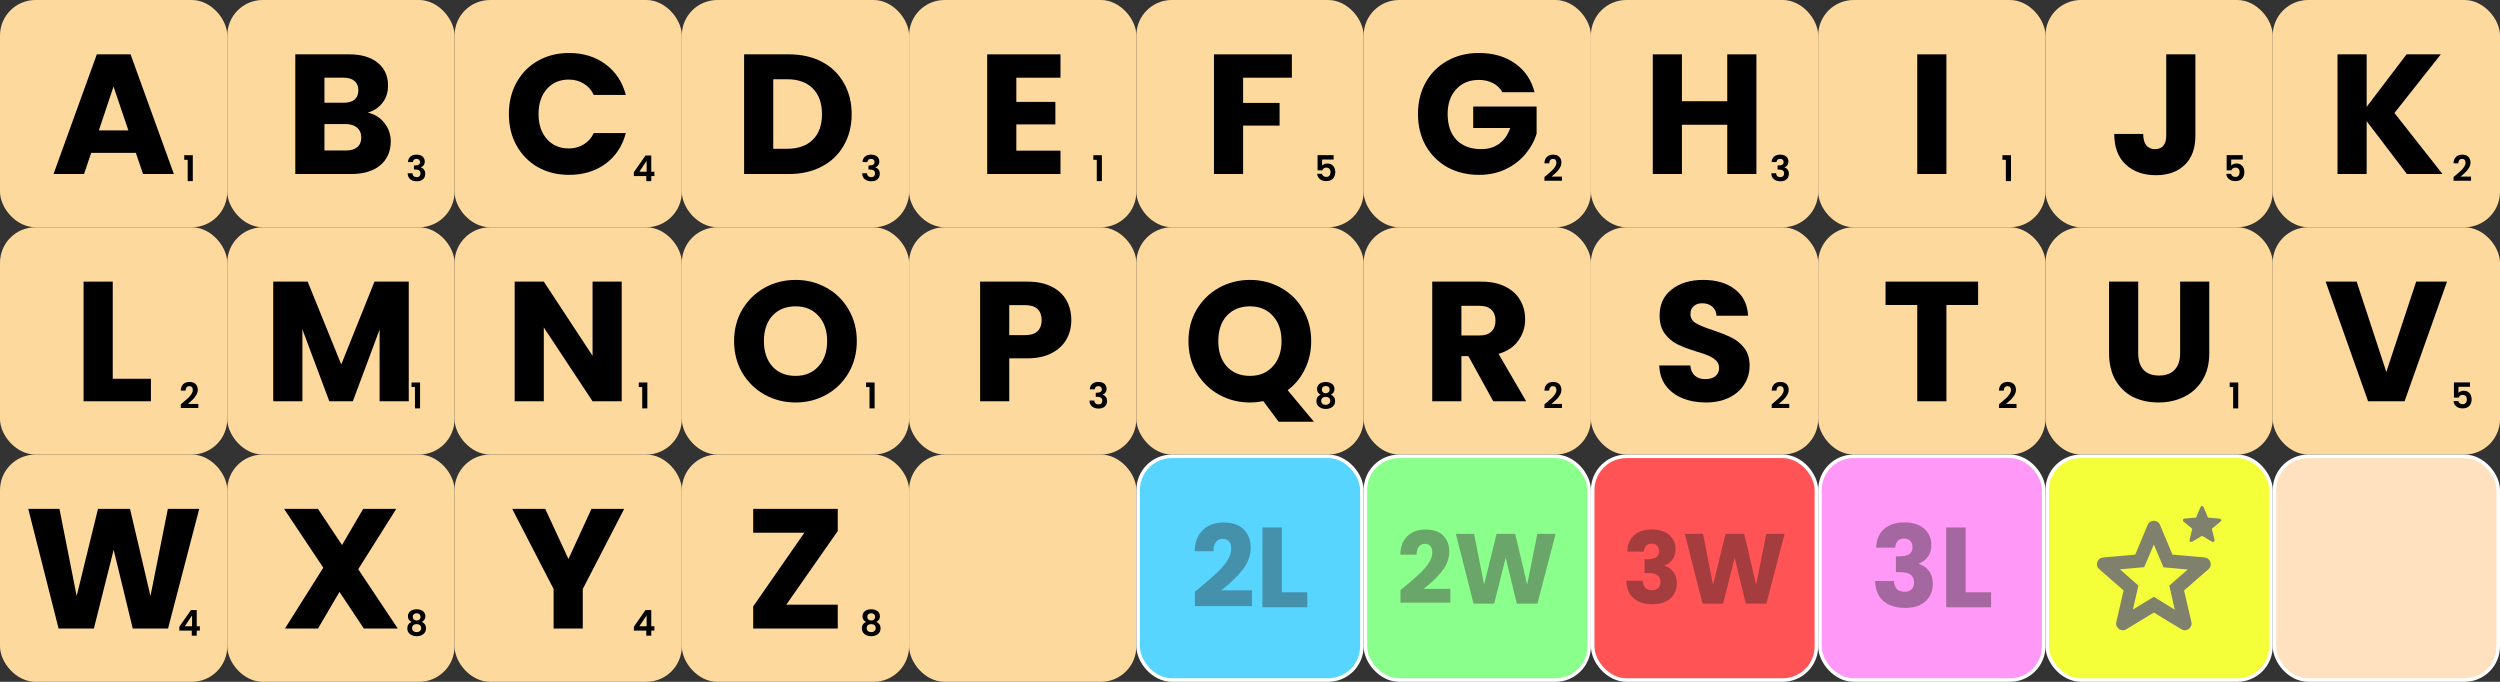 <svg width="704" height="192" viewBox="0 0 704 192" fill="none" xmlns="http://www.w3.org/2000/svg">
<rect x="0" y="0" width="704" height="192" fill="#333333" stroke="none"/>
<g clip-path="url(#clip0_74_675)">
<rect width="64" height="64" rx="10" fill="#FDD99D"/>
<path d="M38.257 43.048H25.681L23.665 49H15.073L27.265 15.304H36.769L48.961 49H40.273L38.257 43.048ZM36.145 36.712L31.969 24.376L27.841 36.712H36.145Z" fill="black"/>
<path d="M51.882 45V43.71H54.292V51H52.852V45H51.882Z" fill="black"/>
<rect x="64" width="64" height="64" rx="10" fill="#FDD99D"/>
<path d="M103.556 31.72C105.508 32.136 107.076 33.112 108.26 34.648C109.444 36.152 110.036 37.88 110.036 39.832C110.036 42.648 109.044 44.888 107.06 46.552C105.108 48.184 102.372 49 98.852 49H83.156V15.304H98.324C101.748 15.304 104.42 16.088 106.34 17.656C108.292 19.224 109.268 21.352 109.268 24.04C109.268 26.024 108.74 27.672 107.684 28.984C106.66 30.296 105.284 31.208 103.556 31.72ZM91.364 28.936H96.74C98.084 28.936 99.108 28.648 99.812 28.072C100.548 27.464 100.916 26.584 100.916 25.432C100.916 24.28 100.548 23.4 99.812 22.792C99.108 22.184 98.084 21.88 96.74 21.88H91.364V28.936ZM97.412 42.376C98.788 42.376 99.844 42.072 100.58 41.464C101.348 40.824 101.732 39.912 101.732 38.728C101.732 37.544 101.332 36.616 100.532 35.944C99.764 35.272 98.692 34.936 97.316 34.936H91.364V42.376H97.412Z" fill="black"/>
<path d="M114.89 45.63C114.924 44.963 115.157 44.45 115.59 44.09C116.03 43.723 116.607 43.54 117.32 43.54C117.807 43.54 118.224 43.627 118.57 43.8C118.917 43.967 119.177 44.197 119.35 44.49C119.53 44.777 119.62 45.103 119.62 45.47C119.62 45.89 119.51 46.247 119.29 46.54C119.077 46.827 118.82 47.02 118.52 47.12V47.16C118.907 47.28 119.207 47.493 119.42 47.8C119.64 48.107 119.75 48.5 119.75 48.98C119.75 49.38 119.657 49.737 119.47 50.05C119.29 50.363 119.02 50.61 118.66 50.79C118.307 50.963 117.88 51.05 117.38 51.05C116.627 51.05 116.014 50.86 115.54 50.48C115.067 50.1 114.817 49.54 114.79 48.8H116.15C116.164 49.127 116.274 49.39 116.48 49.59C116.694 49.783 116.984 49.88 117.35 49.88C117.69 49.88 117.95 49.787 118.13 49.6C118.317 49.407 118.41 49.16 118.41 48.86C118.41 48.46 118.284 48.173 118.03 48C117.777 47.827 117.384 47.74 116.85 47.74H116.56V46.59H116.85C117.797 46.59 118.27 46.273 118.27 45.64C118.27 45.353 118.184 45.13 118.01 44.97C117.844 44.81 117.6 44.73 117.28 44.73C116.967 44.73 116.724 44.817 116.55 44.99C116.384 45.157 116.287 45.37 116.26 45.63H114.89Z" fill="black"/>
<rect x="128" width="64" height="64" rx="10" fill="#FDD99D"/>
<path d="M143.303 32.104C143.303 28.776 144.023 25.816 145.463 23.224C146.903 20.6 148.903 18.568 151.463 17.128C154.055 15.656 156.983 14.92 160.247 14.92C164.247 14.92 167.671 15.976 170.519 18.088C173.367 20.2 175.271 23.08 176.231 26.728H167.207C166.535 25.32 165.575 24.248 164.327 23.512C163.111 22.776 161.719 22.408 160.151 22.408C157.623 22.408 155.575 23.288 154.007 25.048C152.439 26.808 151.655 29.16 151.655 32.104C151.655 35.048 152.439 37.4 154.007 39.16C155.575 40.92 157.623 41.8 160.151 41.8C161.719 41.8 163.111 41.432 164.327 40.696C165.575 39.96 166.535 38.888 167.207 37.48H176.231C175.271 41.128 173.367 44.008 170.519 46.12C167.671 48.2 164.247 49.24 160.247 49.24C156.983 49.24 154.055 48.52 151.463 47.08C148.903 45.608 146.903 43.576 145.463 40.984C144.023 38.392 143.303 35.432 143.303 32.104Z" fill="black"/>
<path d="M178.498 49.58V48.48L181.768 43.8H183.398V48.36H184.278V49.58H183.398V51H181.998V49.58H178.498ZM182.088 45.3L180.038 48.36H182.088V45.3Z" fill="black"/>
<rect x="192" width="64" height="64" rx="10" fill="#FDD99D"/>
<path d="M222.163 15.304C225.715 15.304 228.819 16.008 231.475 17.416C234.131 18.824 236.179 20.808 237.619 23.368C239.091 25.896 239.827 28.824 239.827 32.152C239.827 35.448 239.091 38.376 237.619 40.936C236.179 43.496 234.115 45.48 231.427 46.888C228.771 48.296 225.683 49 222.163 49H209.539V15.304H222.163ZM221.635 41.896C224.739 41.896 227.155 41.048 228.883 39.352C230.611 37.656 231.475 35.256 231.475 32.152C231.475 29.048 230.611 26.632 228.883 24.904C227.155 23.176 224.739 22.312 221.635 22.312H217.747V41.896H221.635Z" fill="black"/>
<path d="M242.89 45.63C242.924 44.963 243.157 44.45 243.59 44.09C244.03 43.723 244.607 43.54 245.32 43.54C245.807 43.54 246.224 43.627 246.57 43.8C246.917 43.967 247.177 44.197 247.35 44.49C247.53 44.777 247.62 45.103 247.62 45.47C247.62 45.89 247.51 46.247 247.29 46.54C247.077 46.827 246.82 47.02 246.52 47.12V47.16C246.907 47.28 247.207 47.493 247.42 47.8C247.64 48.107 247.75 48.5 247.75 48.98C247.75 49.38 247.657 49.737 247.47 50.05C247.29 50.363 247.02 50.61 246.66 50.79C246.307 50.963 245.88 51.05 245.38 51.05C244.627 51.05 244.014 50.86 243.54 50.48C243.067 50.1 242.817 49.54 242.79 48.8H244.15C244.164 49.127 244.274 49.39 244.48 49.59C244.694 49.783 244.984 49.88 245.35 49.88C245.69 49.88 245.95 49.787 246.13 49.6C246.317 49.407 246.41 49.16 246.41 48.86C246.41 48.46 246.284 48.173 246.03 48C245.777 47.827 245.384 47.74 244.85 47.74H244.56V46.59H244.85C245.797 46.59 246.27 46.273 246.27 45.64C246.27 45.353 246.184 45.13 246.01 44.97C245.844 44.81 245.6 44.73 245.28 44.73C244.967 44.73 244.724 44.817 244.55 44.99C244.384 45.157 244.287 45.37 244.26 45.63H242.89Z" fill="black"/>
<rect x="256" width="64" height="64" rx="10" fill="#FDD99D"/>
<path d="M286.2 21.88V28.696H297.192V35.032H286.2V42.424H298.632V49H277.992V15.304H298.632V21.88H286.2Z" fill="black"/>
<path d="M307.882 45V43.71H310.292V51H308.852V45H307.882Z" fill="black"/>
<rect x="320" width="64" height="64" rx="10" fill="#FDD99D"/>
<path d="M363.787 15.304V21.88H350.059V28.984H360.331V35.368H350.059V49H341.851V15.304H363.787Z" fill="black"/>
<path d="M375.546 44.92H372.306V46.63C372.446 46.457 372.646 46.317 372.906 46.21C373.166 46.097 373.442 46.04 373.736 46.04C374.269 46.04 374.706 46.157 375.046 46.39C375.386 46.623 375.632 46.923 375.786 47.29C375.939 47.65 376.016 48.037 376.016 48.45C376.016 49.217 375.796 49.833 375.356 50.3C374.922 50.767 374.302 51 373.496 51C372.736 51 372.129 50.81 371.676 50.43C371.222 50.05 370.966 49.553 370.906 48.94H372.266C372.326 49.207 372.459 49.42 372.666 49.58C372.879 49.74 373.149 49.82 373.476 49.82C373.869 49.82 374.166 49.697 374.366 49.45C374.566 49.203 374.666 48.877 374.666 48.47C374.666 48.057 374.562 47.743 374.356 47.53C374.156 47.31 373.859 47.2 373.466 47.2C373.186 47.2 372.952 47.27 372.766 47.41C372.579 47.55 372.446 47.737 372.366 47.97H371.026V43.69H375.546V44.92Z" fill="black"/>
<rect x="384" width="64" height="64" rx="10" fill="#FDD99D"/>
<path d="M423.063 25.96C422.455 24.84 421.575 23.992 420.423 23.416C419.303 22.808 417.975 22.504 416.439 22.504C413.783 22.504 411.655 23.384 410.055 25.144C408.455 26.872 407.655 29.192 407.655 32.104C407.655 35.208 408.487 37.64 410.151 39.4C411.847 41.128 414.167 41.992 417.111 41.992C419.127 41.992 420.823 41.48 422.199 40.456C423.607 39.432 424.631 37.96 425.271 36.04H414.855V29.992H432.711V37.624C432.103 39.672 431.063 41.576 429.591 43.336C428.151 45.096 426.311 46.52 424.071 47.608C421.831 48.696 419.303 49.24 416.487 49.24C413.159 49.24 410.183 48.52 407.559 47.08C404.967 45.608 402.935 43.576 401.463 40.984C400.023 38.392 399.303 35.432 399.303 32.104C399.303 28.776 400.023 25.816 401.463 23.224C402.935 20.6 404.967 18.568 407.559 17.128C410.151 15.656 413.111 14.92 416.439 14.92C420.471 14.92 423.863 15.896 426.615 17.848C429.399 19.8 431.239 22.504 432.135 25.96H423.063Z" fill="black"/>
<path d="M435.432 49.42C436.072 48.887 436.582 48.443 436.962 48.09C437.342 47.73 437.659 47.357 437.912 46.97C438.166 46.583 438.292 46.203 438.292 45.83C438.292 45.49 438.212 45.223 438.052 45.03C437.892 44.837 437.646 44.74 437.312 44.74C436.979 44.74 436.722 44.853 436.542 45.08C436.362 45.3 436.269 45.603 436.262 45.99H434.902C434.929 45.19 435.166 44.583 435.612 44.17C436.066 43.757 436.639 43.55 437.332 43.55C438.092 43.55 438.676 43.753 439.082 44.16C439.489 44.56 439.692 45.09 439.692 45.75C439.692 46.27 439.552 46.767 439.272 47.24C438.992 47.713 438.672 48.127 438.312 48.48C437.952 48.827 437.482 49.247 436.902 49.74H439.852V50.9H434.912V49.86L435.432 49.42Z" fill="black"/>
<rect x="448" width="64" height="64" rx="10" fill="#FDD99D"/>
<path d="M494.605 15.304V49H486.397V35.128H473.629V49H465.421V15.304H473.629V28.504H486.397V15.304H494.605Z" fill="black"/>
<path d="M498.89 45.63C498.924 44.963 499.157 44.45 499.59 44.09C500.03 43.723 500.607 43.54 501.32 43.54C501.807 43.54 502.224 43.627 502.57 43.8C502.917 43.967 503.177 44.197 503.35 44.49C503.53 44.777 503.62 45.103 503.62 45.47C503.62 45.89 503.51 46.247 503.29 46.54C503.077 46.827 502.82 47.02 502.52 47.12V47.16C502.907 47.28 503.207 47.493 503.42 47.8C503.64 48.107 503.75 48.5 503.75 48.98C503.75 49.38 503.657 49.737 503.47 50.05C503.29 50.363 503.02 50.61 502.66 50.79C502.307 50.963 501.88 51.05 501.38 51.05C500.627 51.05 500.014 50.86 499.54 50.48C499.067 50.1 498.817 49.54 498.79 48.8H500.15C500.164 49.127 500.274 49.39 500.48 49.59C500.694 49.783 500.984 49.88 501.35 49.88C501.69 49.88 501.95 49.787 502.13 49.6C502.317 49.407 502.41 49.16 502.41 48.86C502.41 48.46 502.284 48.173 502.03 48C501.777 47.827 501.384 47.74 500.85 47.74H500.56V46.59H500.85C501.797 46.59 502.27 46.273 502.27 45.64C502.27 45.353 502.184 45.13 502.01 44.97C501.844 44.81 501.6 44.73 501.28 44.73C500.967 44.73 500.724 44.817 500.55 44.99C500.384 45.157 500.287 45.37 500.26 45.63H498.89Z" fill="black"/>
<rect x="512" width="64" height="64" rx="10" fill="#FDD99D"/>
<path d="M548.106 15.304V49H539.898V15.304H548.106Z" fill="black"/>
<path d="M563.882 45V43.71H566.292V51H564.852V45H563.882Z" fill="black"/>
<rect x="576" width="64" height="64" rx="10" fill="#FDD99D"/>
<path d="M618.221 15.304V38.248C618.221 41.8 617.213 44.536 615.197 46.456C613.213 48.376 610.525 49.336 607.133 49.336C603.581 49.336 600.733 48.328 598.589 46.312C596.445 44.296 595.373 41.432 595.373 37.72H603.533C603.533 39.128 603.821 40.2 604.397 40.936C604.973 41.64 605.805 41.992 606.893 41.992C607.885 41.992 608.653 41.672 609.197 41.032C609.741 40.392 610.013 39.464 610.013 38.248V15.304H618.221Z" fill="black"/>
<path d="M631.546 44.92H628.306V46.63C628.446 46.457 628.646 46.317 628.906 46.21C629.166 46.097 629.442 46.04 629.736 46.04C630.269 46.04 630.706 46.157 631.046 46.39C631.386 46.623 631.632 46.923 631.786 47.29C631.939 47.65 632.016 48.037 632.016 48.45C632.016 49.217 631.796 49.833 631.356 50.3C630.922 50.767 630.302 51 629.496 51C628.736 51 628.129 50.81 627.676 50.43C627.222 50.05 626.966 49.553 626.906 48.94H628.266C628.326 49.207 628.459 49.42 628.666 49.58C628.879 49.74 629.149 49.82 629.476 49.82C629.869 49.82 630.166 49.697 630.366 49.45C630.566 49.203 630.666 48.877 630.666 48.47C630.666 48.057 630.562 47.743 630.356 47.53C630.156 47.31 629.859 47.2 629.466 47.2C629.186 47.2 628.952 47.27 628.766 47.41C628.579 47.55 628.446 47.737 628.366 47.97H627.026V43.69H631.546V44.92Z" fill="black"/>
<rect x="640" width="64" height="64" rx="10" fill="#FDD99D"/>
<path d="M677.778 49L666.45 34.12V49H658.242V15.304H666.45V30.088L677.682 15.304H687.33L674.274 31.816L687.81 49H677.778Z" fill="black"/>
<path d="M691.432 49.42C692.072 48.887 692.582 48.443 692.962 48.09C693.342 47.73 693.659 47.357 693.912 46.97C694.166 46.583 694.292 46.203 694.292 45.83C694.292 45.49 694.212 45.223 694.052 45.03C693.892 44.837 693.646 44.74 693.312 44.74C692.979 44.74 692.722 44.853 692.542 45.08C692.362 45.3 692.269 45.603 692.262 45.99H690.902C690.929 45.19 691.166 44.583 691.612 44.17C692.066 43.757 692.639 43.55 693.332 43.55C694.092 43.55 694.676 43.753 695.082 44.16C695.489 44.56 695.692 45.09 695.692 45.75C695.692 46.27 695.552 46.767 695.272 47.24C694.992 47.713 694.672 48.127 694.312 48.48C693.952 48.827 693.482 49.247 692.902 49.74H695.852V50.9H690.912V49.86L691.432 49.42Z" fill="black"/>
<rect y="64" width="64" height="64" rx="10" fill="#FDD99D"/>
<path d="M31.747 106.664H42.498V113H23.538V79.304H31.747V106.664Z" fill="black"/>
<path d="M51.432 113.42C52.072 112.887 52.582 112.443 52.962 112.09C53.342 111.73 53.659 111.357 53.912 110.97C54.166 110.583 54.292 110.203 54.292 109.83C54.292 109.49 54.212 109.223 54.052 109.03C53.892 108.837 53.646 108.74 53.312 108.74C52.979 108.74 52.722 108.853 52.542 109.08C52.362 109.3 52.269 109.603 52.262 109.99H50.902C50.929 109.19 51.166 108.583 51.612 108.17C52.066 107.757 52.639 107.55 53.332 107.55C54.092 107.55 54.676 107.753 55.082 108.16C55.489 108.56 55.692 109.09 55.692 109.75C55.692 110.27 55.552 110.767 55.272 111.24C54.992 111.713 54.672 112.127 54.312 112.48C53.952 112.827 53.482 113.247 52.902 113.74H55.852V114.9H50.912V113.86L51.432 113.42Z" fill="black"/>
<rect x="64" y="64" width="64" height="64" rx="10" fill="#FDD99D"/>
<path d="M115.105 79.304V113H106.897V92.792L99.361 113H92.737L85.153 92.744V113H76.945V79.304H86.641L96.097 102.632L105.457 79.304H115.105Z" fill="black"/>
<path d="M115.882 109V107.71H118.292V115H116.852V109H115.882Z" fill="black"/>
<rect x="128" y="64" width="64" height="64" rx="10" fill="#FDD99D"/>
<path d="M175.073 113H166.865L153.137 92.216V113H144.929V79.304H153.137L166.865 100.184V79.304H175.073V113Z" fill="black"/>
<path d="M179.882 109V107.71H182.292V115H180.852V109H179.882Z" fill="black"/>
<rect x="192" y="64" width="64" height="64" rx="10" fill="#FDD99D"/>
<path d="M224.045 113.336C220.877 113.336 217.965 112.6 215.309 111.128C212.685 109.656 210.589 107.608 209.021 104.984C207.485 102.328 206.717 99.352 206.717 96.056C206.717 92.76 207.485 89.8 209.021 87.176C210.589 84.552 212.685 82.504 215.309 81.032C217.965 79.56 220.877 78.824 224.045 78.824C227.213 78.824 230.109 79.56 232.733 81.032C235.389 82.504 237.469 84.552 238.973 87.176C240.509 89.8 241.277 92.76 241.277 96.056C241.277 99.352 240.509 102.328 238.973 104.984C237.437 107.608 235.357 109.656 232.733 111.128C230.109 112.6 227.213 113.336 224.045 113.336ZM224.045 105.848C226.733 105.848 228.877 104.952 230.477 103.16C232.109 101.368 232.925 99 232.925 96.056C232.925 93.08 232.109 90.712 230.477 88.952C228.877 87.16 226.733 86.264 224.045 86.264C221.325 86.264 219.149 87.144 217.517 88.904C215.917 90.664 215.117 93.048 215.117 96.056C215.117 99.032 215.917 101.416 217.517 103.208C219.149 104.968 221.325 105.848 224.045 105.848Z" fill="black"/>
<path d="M243.882 109V107.71H246.292V115H244.852V109H243.882Z" fill="black"/>
<rect x="256" y="64" width="64" height="64" rx="10" fill="#FDD99D"/>
<path d="M301.679 90.152C301.679 92.104 301.231 93.896 300.335 95.528C299.439 97.128 298.063 98.424 296.207 99.416C294.351 100.408 292.047 100.904 289.295 100.904H284.207V113H275.999V79.304H289.295C291.983 79.304 294.255 79.768 296.111 80.696C297.967 81.624 299.359 82.904 300.287 84.536C301.215 86.168 301.679 88.04 301.679 90.152ZM288.671 94.376C290.239 94.376 291.407 94.008 292.175 93.272C292.943 92.536 293.327 91.496 293.327 90.152C293.327 88.808 292.943 87.768 292.175 87.032C291.407 86.296 290.239 85.928 288.671 85.928H284.207V94.376H288.671Z" fill="black"/>
<path d="M306.89 109.63C306.924 108.963 307.157 108.45 307.59 108.09C308.03 107.723 308.607 107.54 309.32 107.54C309.807 107.54 310.224 107.627 310.57 107.8C310.917 107.967 311.177 108.197 311.35 108.49C311.53 108.777 311.62 109.103 311.62 109.47C311.62 109.89 311.51 110.247 311.29 110.54C311.077 110.827 310.82 111.02 310.52 111.12V111.16C310.907 111.28 311.207 111.493 311.42 111.8C311.64 112.107 311.75 112.5 311.75 112.98C311.75 113.38 311.657 113.737 311.47 114.05C311.29 114.363 311.02 114.61 310.66 114.79C310.307 114.963 309.88 115.05 309.38 115.05C308.627 115.05 308.014 114.86 307.54 114.48C307.067 114.1 306.817 113.54 306.79 112.8H308.15C308.164 113.127 308.274 113.39 308.48 113.59C308.694 113.783 308.984 113.88 309.35 113.88C309.69 113.88 309.95 113.787 310.13 113.6C310.317 113.407 310.41 113.16 310.41 112.86C310.41 112.46 310.284 112.173 310.03 112C309.777 111.827 309.384 111.74 308.85 111.74H308.56V110.59H308.85C309.797 110.59 310.27 110.273 310.27 109.64C310.27 109.353 310.184 109.13 310.01 108.97C309.844 108.81 309.6 108.73 309.28 108.73C308.967 108.73 308.724 108.817 308.55 108.99C308.384 109.157 308.287 109.37 308.26 109.63H306.89Z" fill="black"/>
<rect x="320" y="64" width="64" height="64" rx="10" fill="#FDD99D"/>
<path d="M360.062 118.76L355.742 112.952C354.462 113.208 353.214 113.336 351.998 113.336C348.83 113.336 345.918 112.6 343.262 111.128C340.638 109.656 338.542 107.608 336.974 104.984C335.438 102.328 334.67 99.352 334.67 96.056C334.67 92.76 335.438 89.8 336.974 87.176C338.542 84.552 340.638 82.504 343.262 81.032C345.918 79.56 348.83 78.824 351.998 78.824C355.166 78.824 358.062 79.56 360.686 81.032C363.342 82.504 365.422 84.552 366.926 87.176C368.462 89.8 369.23 92.76 369.23 96.056C369.23 98.936 368.638 101.576 367.454 103.976C366.302 106.344 364.686 108.312 362.606 109.88L369.998 118.76H360.062ZM343.07 96.056C343.07 99.032 343.87 101.416 345.47 103.208C347.102 104.968 349.278 105.848 351.998 105.848C354.686 105.848 356.83 104.952 358.43 103.16C360.062 101.368 360.878 99 360.878 96.056C360.878 93.08 360.062 90.712 358.43 88.952C356.83 87.16 354.686 86.264 351.998 86.264C349.278 86.264 347.102 87.144 345.47 88.904C343.87 90.664 343.07 93.048 343.07 96.056Z" fill="black"/>
<path d="M371.87 111.14C371.204 110.793 370.87 110.257 370.87 109.53C370.87 109.17 370.96 108.843 371.14 108.55C371.327 108.25 371.604 108.013 371.97 107.84C372.344 107.66 372.797 107.57 373.33 107.57C373.864 107.57 374.314 107.66 374.68 107.84C375.054 108.013 375.33 108.25 375.51 108.55C375.697 108.843 375.79 109.17 375.79 109.53C375.79 109.897 375.7 110.22 375.52 110.5C375.34 110.773 375.1 110.987 374.8 111.14C375.167 111.3 375.454 111.533 375.66 111.84C375.867 112.147 375.97 112.51 375.97 112.93C375.97 113.383 375.854 113.78 375.62 114.12C375.394 114.453 375.08 114.71 374.68 114.89C374.28 115.07 373.83 115.16 373.33 115.16C372.83 115.16 372.38 115.07 371.98 114.89C371.587 114.71 371.274 114.453 371.04 114.12C370.814 113.78 370.7 113.383 370.7 112.93C370.7 112.51 370.804 112.147 371.01 111.84C371.217 111.527 371.504 111.293 371.87 111.14ZM374.43 109.73C374.43 109.403 374.33 109.15 374.13 108.97C373.937 108.79 373.67 108.7 373.33 108.7C372.997 108.7 372.73 108.79 372.53 108.97C372.337 109.15 372.24 109.407 372.24 109.74C372.24 110.04 372.34 110.28 372.54 110.46C372.747 110.64 373.01 110.73 373.33 110.73C373.65 110.73 373.914 110.64 374.12 110.46C374.327 110.273 374.43 110.03 374.43 109.73ZM373.33 111.75C372.95 111.75 372.64 111.847 372.4 112.04C372.167 112.233 372.05 112.51 372.05 112.87C372.05 113.203 372.164 113.477 372.39 113.69C372.624 113.897 372.937 114 373.33 114C373.724 114 374.034 113.893 374.26 113.68C374.487 113.467 374.6 113.197 374.6 112.87C374.6 112.517 374.484 112.243 374.25 112.05C374.017 111.85 373.71 111.75 373.33 111.75Z" fill="black"/>
<rect x="384" y="64" width="64" height="64" rx="10" fill="#FDD99D"/>
<path d="M420.504 113L413.496 100.28H411.528V113H403.32V79.304H417.096C419.752 79.304 422.008 79.768 423.864 80.696C425.752 81.624 427.16 82.904 428.088 84.536C429.016 86.136 429.48 87.928 429.48 89.912C429.48 92.152 428.84 94.152 427.56 95.912C426.312 97.672 424.456 98.92 421.992 99.656L429.768 113H420.504ZM411.528 94.472H416.616C418.12 94.472 419.24 94.104 419.976 93.368C420.744 92.632 421.128 91.592 421.128 90.248C421.128 88.968 420.744 87.96 419.976 87.224C419.24 86.488 418.12 86.12 416.616 86.12H411.528V94.472Z" fill="black"/>
<path d="M435.432 113.42C436.072 112.887 436.582 112.443 436.962 112.09C437.342 111.73 437.659 111.357 437.912 110.97C438.166 110.583 438.292 110.203 438.292 109.83C438.292 109.49 438.212 109.223 438.052 109.03C437.892 108.837 437.646 108.74 437.312 108.74C436.979 108.74 436.722 108.853 436.542 109.08C436.362 109.3 436.269 109.603 436.262 109.99H434.902C434.929 109.19 435.166 108.583 435.612 108.17C436.066 107.757 436.639 107.55 437.332 107.55C438.092 107.55 438.676 107.753 439.082 108.16C439.489 108.56 439.692 109.09 439.692 109.75C439.692 110.27 439.552 110.767 439.272 111.24C438.992 111.713 438.672 112.127 438.312 112.48C437.952 112.827 437.482 113.247 436.902 113.74H439.852V114.9H434.912V113.86L435.432 113.42Z" fill="black"/>
<rect x="448" y="64" width="64" height="64" rx="10" fill="#FDD99D"/>
<path d="M480.402 113.336C477.938 113.336 475.73 112.936 473.778 112.136C471.826 111.336 470.258 110.152 469.074 108.584C467.922 107.016 467.314 105.128 467.25 102.92H475.986C476.114 104.168 476.546 105.128 477.282 105.8C478.018 106.44 478.978 106.76 480.162 106.76C481.378 106.76 482.338 106.488 483.042 105.944C483.746 105.368 484.098 104.584 484.098 103.592C484.098 102.76 483.81 102.072 483.234 101.528C482.69 100.984 482.002 100.536 481.17 100.184C480.37 99.832 479.218 99.432 477.714 98.984C475.538 98.312 473.762 97.64 472.386 96.968C471.01 96.296 469.826 95.304 468.834 93.992C467.842 92.68 467.346 90.968 467.346 88.856C467.346 85.72 468.482 83.272 470.754 81.512C473.026 79.72 475.986 78.824 479.634 78.824C483.346 78.824 486.338 79.72 488.61 81.512C490.882 83.272 492.098 85.736 492.258 88.904H483.378C483.314 87.816 482.914 86.968 482.178 86.36C481.442 85.72 480.498 85.4 479.346 85.4C478.354 85.4 477.554 85.672 476.946 86.216C476.338 86.728 476.034 87.48 476.034 88.472C476.034 89.56 476.546 90.408 477.57 91.016C478.594 91.624 480.194 92.28 482.37 92.984C484.546 93.72 486.306 94.424 487.65 95.096C489.026 95.768 490.21 96.744 491.202 98.024C492.194 99.304 492.69 100.952 492.69 102.968C492.69 104.888 492.194 106.632 491.202 108.2C490.242 109.768 488.834 111.016 486.978 111.944C485.122 112.872 482.93 113.336 480.402 113.336Z" fill="black"/>
<path d="M499.432 113.42C500.072 112.887 500.582 112.443 500.962 112.09C501.342 111.73 501.659 111.357 501.912 110.97C502.166 110.583 502.292 110.203 502.292 109.83C502.292 109.49 502.212 109.223 502.052 109.03C501.892 108.837 501.646 108.74 501.312 108.74C500.979 108.74 500.722 108.853 500.542 109.08C500.362 109.3 500.269 109.603 500.262 109.99H498.902C498.929 109.19 499.166 108.583 499.612 108.17C500.066 107.757 500.639 107.55 501.332 107.55C502.092 107.55 502.676 107.753 503.082 108.16C503.489 108.56 503.692 109.09 503.692 109.75C503.692 110.27 503.552 110.767 503.272 111.24C502.992 111.713 502.672 112.127 502.312 112.48C501.952 112.827 501.482 113.247 500.902 113.74H503.852V114.9H498.912V113.86L499.432 113.42Z" fill="black"/>
<rect x="512" y="64" width="64" height="64" rx="10" fill="#FDD99D"/>
<path d="M557.036 79.304V85.88H548.108V113H539.9V85.88H530.972V79.304H557.036Z" fill="black"/>
<path d="M563.432 113.42C564.072 112.887 564.582 112.443 564.962 112.09C565.342 111.73 565.659 111.357 565.912 110.97C566.166 110.583 566.292 110.203 566.292 109.83C566.292 109.49 566.212 109.223 566.052 109.03C565.892 108.837 565.646 108.74 565.312 108.74C564.979 108.74 564.722 108.853 564.542 109.08C564.362 109.3 564.269 109.603 564.262 109.99H562.902C562.929 109.19 563.166 108.583 563.612 108.17C564.066 107.757 564.639 107.55 565.332 107.55C566.092 107.55 566.676 107.753 567.082 108.16C567.489 108.56 567.692 109.09 567.692 109.75C567.692 110.27 567.552 110.767 567.272 111.24C566.992 111.713 566.672 112.127 566.312 112.48C565.952 112.827 565.482 113.247 564.902 113.74H567.852V114.9H562.912V113.86L563.432 113.42Z" fill="black"/>
<rect x="576" y="64" width="64" height="64" rx="10" fill="#FDD99D"/>
<path d="M602.118 79.304V99.464C602.118 101.48 602.614 103.032 603.606 104.12C604.598 105.208 606.054 105.752 607.974 105.752C609.894 105.752 611.366 105.208 612.39 104.12C613.414 103.032 613.926 101.48 613.926 99.464V79.304H622.134V99.416C622.134 102.424 621.494 104.968 620.214 107.048C618.934 109.128 617.206 110.696 615.03 111.752C612.886 112.808 610.486 113.336 607.83 113.336C605.174 113.336 602.79 112.824 600.678 111.8C598.598 110.744 596.95 109.176 595.734 107.096C594.518 104.984 593.91 102.424 593.91 99.416V79.304H602.118Z" fill="black"/>
<path d="M627.882 109V107.71H630.292V115H628.852V109H627.882Z" fill="black"/>
<rect x="640" y="64" width="64" height="64" rx="10" fill="#FDD99D"/>
<path d="M689.077 79.304L677.125 113H666.853L654.901 79.304H663.637L671.989 104.744L680.389 79.304H689.077Z" fill="black"/>
<path d="M695.546 108.92H692.306V110.63C692.446 110.457 692.646 110.317 692.906 110.21C693.166 110.097 693.442 110.04 693.736 110.04C694.269 110.04 694.706 110.157 695.046 110.39C695.386 110.623 695.632 110.923 695.786 111.29C695.939 111.65 696.016 112.037 696.016 112.45C696.016 113.217 695.796 113.833 695.356 114.3C694.922 114.767 694.302 115 693.496 115C692.736 115 692.129 114.81 691.676 114.43C691.222 114.05 690.966 113.553 690.906 112.94H692.266C692.326 113.207 692.459 113.42 692.666 113.58C692.879 113.74 693.149 113.82 693.476 113.82C693.869 113.82 694.166 113.697 694.366 113.45C694.566 113.203 694.666 112.877 694.666 112.47C694.666 112.057 694.562 111.743 694.356 111.53C694.156 111.31 693.859 111.2 693.466 111.2C693.186 111.2 692.952 111.27 692.766 111.41C692.579 111.55 692.446 111.737 692.366 111.97H691.026V107.69H695.546V108.92Z" fill="black"/>
<rect y="128" width="64" height="64" rx="10" fill="#FDD99D"/>
<path d="M56.102 143.304L47.318 177H37.382L32.006 154.824L26.438 177H16.502L7.958 143.304H16.742L21.59 167.832L27.59 143.304H36.614L42.374 167.832L47.27 143.304H56.102Z" fill="black"/>
<path d="M50.498 177.58V176.48L53.768 171.8H55.398V176.36H56.278V177.58H55.398V179H53.998V177.58H50.498ZM54.088 173.3L52.038 176.36H54.088V173.3Z" fill="black"/>
<rect x="64" y="128" width="64" height="64" rx="10" fill="#FDD99D"/>
<path d="M102.46 177L95.596 166.68L89.548 177H80.236L91.036 159.864L79.996 143.304H89.548L96.316 153.48L102.268 143.304H111.58L100.876 160.296L112.012 177H102.46Z" fill="black"/>
<path d="M115.87 175.14C115.204 174.793 114.87 174.257 114.87 173.53C114.87 173.17 114.96 172.843 115.14 172.55C115.327 172.25 115.604 172.013 115.97 171.84C116.344 171.66 116.797 171.57 117.33 171.57C117.864 171.57 118.314 171.66 118.68 171.84C119.054 172.013 119.33 172.25 119.51 172.55C119.697 172.843 119.79 173.17 119.79 173.53C119.79 173.897 119.7 174.22 119.52 174.5C119.34 174.773 119.1 174.987 118.8 175.14C119.167 175.3 119.454 175.533 119.66 175.84C119.867 176.147 119.97 176.51 119.97 176.93C119.97 177.383 119.854 177.78 119.62 178.12C119.394 178.453 119.08 178.71 118.68 178.89C118.28 179.07 117.83 179.16 117.33 179.16C116.83 179.16 116.38 179.07 115.98 178.89C115.587 178.71 115.274 178.453 115.04 178.12C114.814 177.78 114.7 177.383 114.7 176.93C114.7 176.51 114.804 176.147 115.01 175.84C115.217 175.527 115.504 175.293 115.87 175.14ZM118.43 173.73C118.43 173.403 118.33 173.15 118.13 172.97C117.937 172.79 117.67 172.7 117.33 172.7C116.997 172.7 116.73 172.79 116.53 172.97C116.337 173.15 116.24 173.407 116.24 173.74C116.24 174.04 116.34 174.28 116.54 174.46C116.747 174.64 117.01 174.73 117.33 174.73C117.65 174.73 117.914 174.64 118.12 174.46C118.327 174.273 118.43 174.03 118.43 173.73ZM117.33 175.75C116.95 175.75 116.64 175.847 116.4 176.04C116.167 176.233 116.05 176.51 116.05 176.87C116.05 177.203 116.164 177.477 116.39 177.69C116.624 177.897 116.937 178 117.33 178C117.724 178 118.034 177.893 118.26 177.68C118.487 177.467 118.6 177.197 118.6 176.87C118.6 176.517 118.484 176.243 118.25 176.05C118.017 175.85 117.71 175.75 117.33 175.75Z" fill="black"/>
<rect x="128" y="128" width="64" height="64" rx="10" fill="#FDD99D"/>
<path d="M175.77 143.304L164.106 165.864V177H155.898V165.864L144.234 143.304H153.546L160.074 157.416L166.554 143.304H175.77Z" fill="black"/>
<path d="M178.498 177.58V176.48L181.768 171.8H183.398V176.36H184.278V177.58H183.398V179H181.998V177.58H178.498ZM182.088 173.3L180.038 176.36H182.088V173.3Z" fill="black"/>
<rect x="192" y="128" width="64" height="64" rx="10" fill="#FDD99D"/>
<path d="M221.415 170.28H235.911V177H212.103V170.76L226.503 150.024H212.103V143.304H235.911V149.544L221.415 170.28Z" fill="black"/>
<path d="M243.87 175.14C243.204 174.793 242.87 174.257 242.87 173.53C242.87 173.17 242.96 172.843 243.14 172.55C243.327 172.25 243.604 172.013 243.97 171.84C244.344 171.66 244.797 171.57 245.33 171.57C245.864 171.57 246.314 171.66 246.68 171.84C247.054 172.013 247.33 172.25 247.51 172.55C247.697 172.843 247.79 173.17 247.79 173.53C247.79 173.897 247.7 174.22 247.52 174.5C247.34 174.773 247.1 174.987 246.8 175.14C247.167 175.3 247.454 175.533 247.66 175.84C247.867 176.147 247.97 176.51 247.97 176.93C247.97 177.383 247.854 177.78 247.62 178.12C247.394 178.453 247.08 178.71 246.68 178.89C246.28 179.07 245.83 179.16 245.33 179.16C244.83 179.16 244.38 179.07 243.98 178.89C243.587 178.71 243.274 178.453 243.04 178.12C242.814 177.78 242.7 177.383 242.7 176.93C242.7 176.51 242.804 176.147 243.01 175.84C243.217 175.527 243.504 175.293 243.87 175.14ZM246.43 173.73C246.43 173.403 246.33 173.15 246.13 172.97C245.937 172.79 245.67 172.7 245.33 172.7C244.997 172.7 244.73 172.79 244.53 172.97C244.337 173.15 244.24 173.407 244.24 173.74C244.24 174.04 244.34 174.28 244.54 174.46C244.747 174.64 245.01 174.73 245.33 174.73C245.65 174.73 245.914 174.64 246.12 174.46C246.327 174.273 246.43 174.03 246.43 173.73ZM245.33 175.75C244.95 175.75 244.64 175.847 244.4 176.04C244.167 176.233 244.05 176.51 244.05 176.87C244.05 177.203 244.164 177.477 244.39 177.69C244.624 177.897 244.937 178 245.33 178C245.724 178 246.034 177.893 246.26 177.68C246.487 177.467 246.6 177.197 246.6 176.87C246.6 176.517 246.484 176.243 246.25 176.05C246.017 175.85 245.71 175.75 245.33 175.75Z" fill="black"/>
<rect x="256" y="128" width="64" height="64" rx="10" fill="#FDD99D"/>
<rect x="320.5" y="128.5" width="63" height="63" rx="9.5" fill="#57D5FF"/>
<rect x="320.5" y="128.5" width="63" height="63" rx="9.5" stroke="white"/>
<path d="M336.482 166.616C337.208 166.04 337.538 165.773 337.474 165.816C339.565 164.088 341.208 162.669 342.402 161.56C343.618 160.451 344.642 159.288 345.474 158.072C346.306 156.856 346.722 155.672 346.722 154.52C346.722 153.645 346.52 152.963 346.114 152.472C345.709 151.981 345.101 151.736 344.29 151.736C343.48 151.736 342.84 152.045 342.37 152.664C341.922 153.261 341.698 154.115 341.698 155.224H336.418C336.461 153.411 336.845 151.896 337.57 150.68C338.317 149.464 339.288 148.568 340.482 147.992C341.698 147.416 343.042 147.128 344.514 147.128C347.053 147.128 348.962 147.779 350.242 149.08C351.544 150.381 352.194 152.077 352.194 154.168C352.194 156.451 351.416 158.573 349.858 160.536C348.301 162.477 346.317 164.376 343.906 166.232H352.546V170.68H336.482V166.616ZM360.972 166.776H368.14V171H355.5V148.536H360.972V166.776Z" fill="#4591AC"/>
<rect x="384.5" y="128.5" width="63" height="63" rx="9.5" fill="#8BFF8B"/>
<rect x="384.5" y="128.5" width="63" height="63" rx="9.5" stroke="white"/>
<path d="M394.369 166.164C395.004 165.66 395.293 165.427 395.237 165.464C397.067 163.952 398.504 162.711 399.549 161.74C400.613 160.769 401.509 159.752 402.237 158.688C402.965 157.624 403.329 156.588 403.329 155.58C403.329 154.815 403.152 154.217 402.797 153.788C402.443 153.359 401.911 153.144 401.201 153.144C400.492 153.144 399.932 153.415 399.521 153.956C399.129 154.479 398.933 155.225 398.933 156.196H394.313C394.351 154.609 394.687 153.284 395.321 152.22C395.975 151.156 396.824 150.372 397.869 149.868C398.933 149.364 400.109 149.112 401.397 149.112C403.619 149.112 405.289 149.681 406.409 150.82C407.548 151.959 408.117 153.443 408.117 155.272C408.117 157.269 407.436 159.127 406.073 160.844C404.711 162.543 402.975 164.204 400.865 165.828H408.425V169.72H394.369V166.164ZM438.057 150.344L432.933 170H427.137L424.001 157.064L420.753 170H414.957L409.973 150.344H415.097L417.925 164.652L421.425 150.344H426.689L430.049 164.652L432.905 150.344H438.057Z" fill="#6AA56A"/>
<rect x="448.5" y="128.5" width="63" height="63" rx="9.5" fill="#FF5355"/>
<rect x="448.5" y="128.5" width="63" height="63" rx="9.5" stroke="white"/>
<path d="M458.227 155.328C458.301 153.331 458.955 151.791 460.187 150.708C461.419 149.625 463.089 149.084 465.199 149.084C466.599 149.084 467.793 149.327 468.783 149.812C469.791 150.297 470.547 150.96 471.051 151.8C471.573 152.64 471.835 153.583 471.835 154.628C471.835 155.86 471.527 156.868 470.911 157.652C470.295 158.417 469.576 158.94 468.755 159.22V159.332C469.819 159.687 470.659 160.275 471.275 161.096C471.891 161.917 472.199 162.972 472.199 164.26C472.199 165.417 471.928 166.444 471.387 167.34C470.864 168.217 470.089 168.908 469.063 169.412C468.055 169.916 466.851 170.168 465.451 170.168C463.211 170.168 461.419 169.617 460.075 168.516C458.749 167.415 458.049 165.753 457.975 163.532H462.623C462.641 164.353 462.875 165.007 463.323 165.492C463.771 165.959 464.424 166.192 465.283 166.192C466.011 166.192 466.571 165.987 466.963 165.576C467.373 165.147 467.579 164.587 467.579 163.896C467.579 163 467.289 162.356 466.711 161.964C466.151 161.553 465.245 161.348 463.995 161.348H463.099V157.456H463.995C464.947 157.456 465.712 157.297 466.291 156.98C466.888 156.644 467.187 156.056 467.187 155.216C467.187 154.544 467 154.021 466.627 153.648C466.253 153.275 465.74 153.088 465.087 153.088C464.377 153.088 463.845 153.303 463.491 153.732C463.155 154.161 462.959 154.693 462.903 155.328H458.227ZM502.536 150.344L497.412 170H491.616L488.48 157.064L485.232 170H479.436L474.452 150.344H479.576L482.404 164.652L485.904 150.344H491.168L494.528 164.652L497.384 150.344H502.536Z" fill="#A53D3F"/>
<rect x="512.5" y="128.5" width="63" height="63" rx="9.5" fill="#FF98F6"/>
<rect x="512.5" y="128.5" width="63" height="63" rx="9.5" stroke="white"/>
<path d="M528.32 154.232C528.405 151.949 529.152 150.189 530.56 148.952C531.968 147.715 533.877 147.096 536.288 147.096C537.888 147.096 539.253 147.373 540.384 147.928C541.536 148.483 542.4 149.24 542.976 150.2C543.573 151.16 543.872 152.237 543.872 153.432C543.872 154.84 543.52 155.992 542.816 156.888C542.112 157.763 541.29 158.36 540.352 158.68V158.808C541.568 159.213 542.528 159.885 543.232 160.824C543.936 161.763 544.288 162.968 544.288 164.44C544.288 165.763 543.978 166.936 543.36 167.96C542.762 168.963 541.877 169.752 540.704 170.328C539.552 170.904 538.176 171.192 536.576 171.192C534.016 171.192 531.968 170.563 530.432 169.304C528.917 168.045 528.117 166.147 528.032 163.608H533.344C533.365 164.547 533.632 165.293 534.144 165.848C534.656 166.381 535.402 166.648 536.384 166.648C537.216 166.648 537.856 166.413 538.304 165.944C538.773 165.453 539.008 164.813 539.008 164.024C539.008 163 538.677 162.264 538.016 161.816C537.376 161.347 536.341 161.112 534.911 161.112H533.888V156.664H534.911C536 156.664 536.874 156.483 537.536 156.12C538.218 155.736 538.56 155.064 538.56 154.104C538.56 153.336 538.346 152.739 537.92 152.312C537.493 151.885 536.906 151.672 536.16 151.672C535.349 151.672 534.741 151.917 534.336 152.408C533.952 152.899 533.728 153.507 533.664 154.232H528.32ZM553.519 166.776H560.687V171H548.047V148.536H553.519V166.776Z" fill="#A567A0"/>
<rect x="576.5" y="128.5" width="63" height="63" rx="9.5" fill="#F5FF39"/>
<rect x="576.5" y="128.5" width="63" height="63" rx="9.5" stroke="white"/>
<path d="M600.627 171.646L606.523 168.061L612.419 171.693L610.874 164.902L616.068 160.374L609.237 159.761L606.523 153.347L603.809 159.714L596.978 160.327L602.171 164.902L600.627 171.646ZM606.523 172.495L598.756 177.211C598.412 177.431 598.054 177.525 597.679 177.494C597.305 177.462 596.978 177.336 596.697 177.116C596.416 176.896 596.198 176.622 596.042 176.292C595.886 175.963 595.855 175.593 595.948 175.183L598.007 166.269L591.129 160.28C590.817 159.997 590.622 159.674 590.545 159.312C590.467 158.95 590.49 158.596 590.614 158.252C590.737 157.907 590.925 157.624 591.175 157.403C591.426 157.182 591.769 157.04 592.205 156.979L601.282 156.177L604.792 147.782C604.948 147.405 605.19 147.122 605.518 146.933C605.846 146.745 606.181 146.65 606.523 146.65C606.865 146.65 607.2 146.745 607.528 146.933C607.856 147.122 608.098 147.405 608.254 147.782L611.763 156.177L620.841 156.979C621.278 157.041 621.621 157.183 621.87 157.403C622.12 157.623 622.307 157.906 622.432 158.252C622.557 158.598 622.58 158.952 622.503 159.314C622.426 159.676 622.23 159.998 621.917 160.28L615.039 166.269L617.098 175.183C617.191 175.592 617.16 175.961 617.004 176.292C616.848 176.623 616.63 176.898 616.349 177.116C616.068 177.335 615.741 177.461 615.366 177.494C614.992 177.526 614.633 177.432 614.29 177.211L606.523 172.495ZM620.092 150.895L617.285 152.545C617.098 152.64 616.918 152.632 616.746 152.521C616.574 152.41 616.519 152.245 616.583 152.027L617.332 148.914L614.852 146.839C614.696 146.682 614.649 146.517 614.711 146.345C614.774 146.172 614.914 146.07 615.132 146.037L618.408 145.754L619.671 142.783C619.734 142.594 619.874 142.5 620.092 142.5C620.311 142.5 620.451 142.594 620.513 142.783L621.777 145.754L625.052 146.037C625.271 146.069 625.411 146.171 625.473 146.345C625.536 146.518 625.489 146.683 625.333 146.839L622.853 148.914L623.602 152.027C623.664 152.247 623.61 152.412 623.439 152.523C623.268 152.633 623.088 152.641 622.9 152.545L620.092 150.895Z" fill="#80816D"/>
<rect x="640.5" y="128.5" width="63" height="63" rx="9.5" fill="#FFE1BF" stroke="white"/>
</g>
<defs>
<clipPath id="clip0_74_675">
<rect width="704" height="192" fill="white"/>
</clipPath>
</defs>
</svg>
